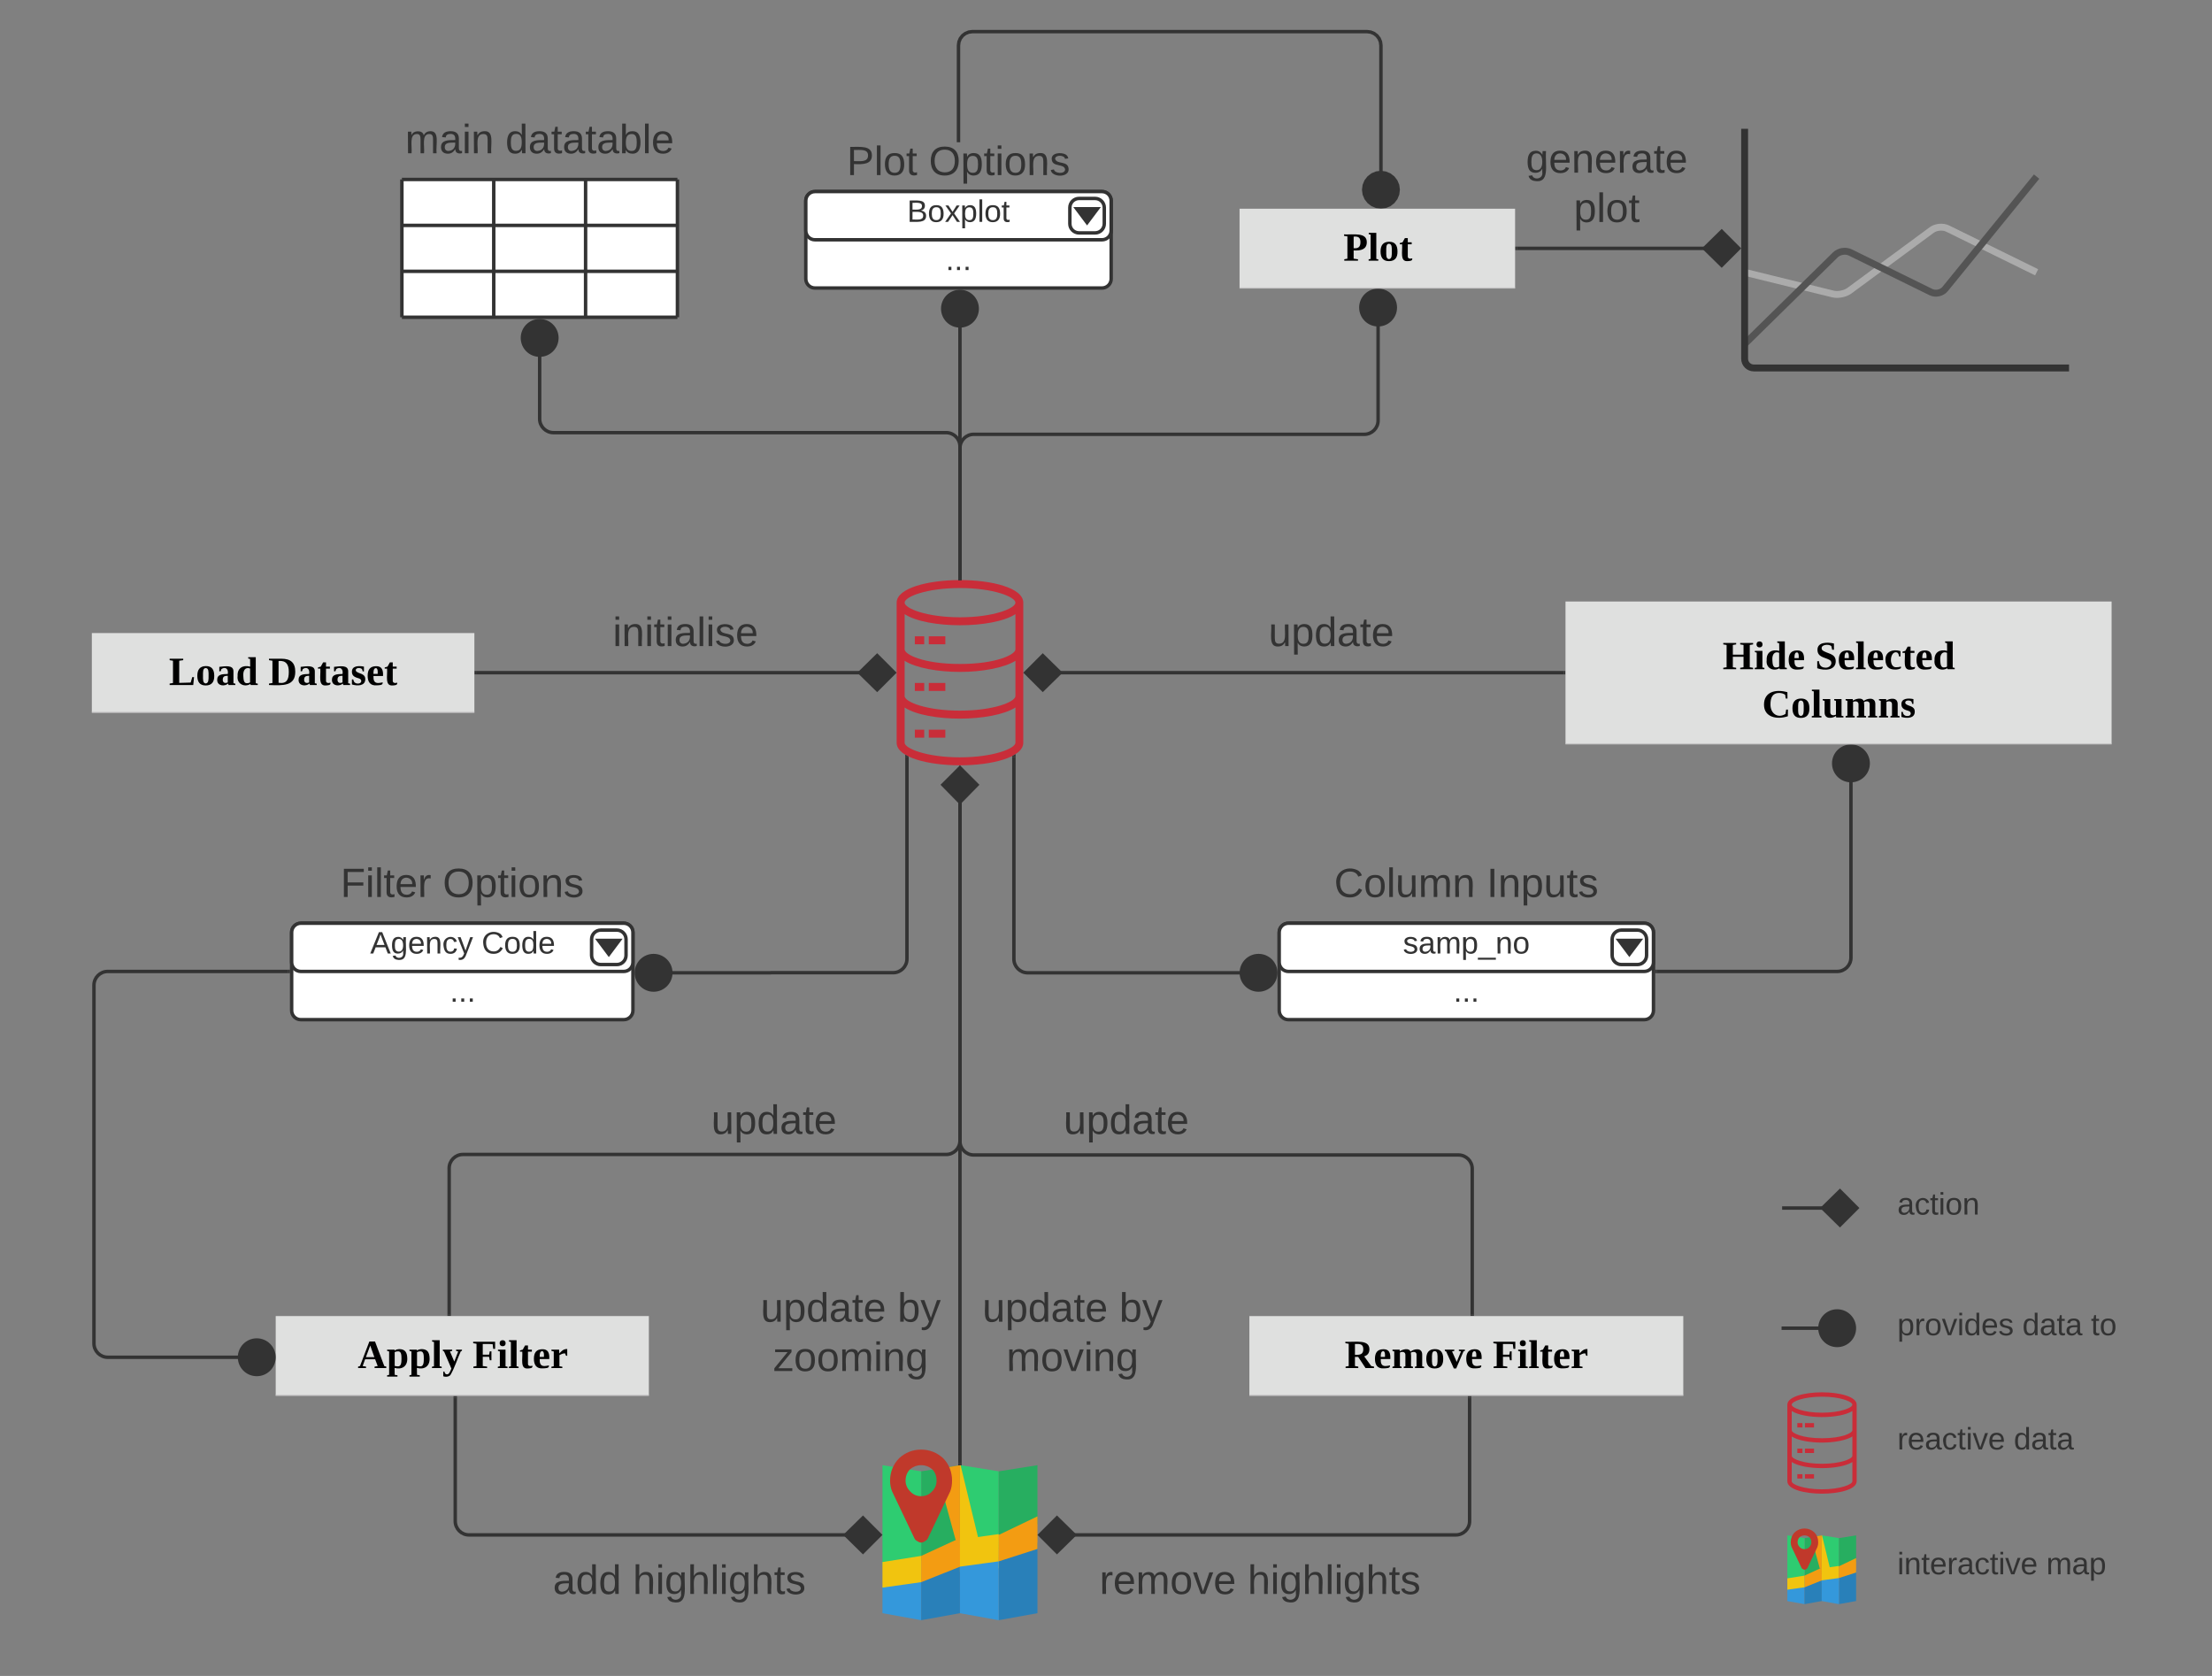 <svg xmlns="http://www.w3.org/2000/svg" xmlns:xlink="http://www.w3.org/1999/xlink" xmlns:lucid="lucid" width="1926.71" height="1459.62"><rect width="100%" height="100%" fill="#808080" stroke="none"/><g transform="translate(0 0)" lucid:page-tab-id="0_0"><path d="M1157.22 752.06c0-4.42 3.58-8 8-8h224c4.42 0 8 3.58 8 8v44c0 4.4-3.58 8-8 8h-224c-4.42 0-8-3.6-8-8z" fill="none"/><use xlink:href="#a" transform="matrix(1,0,0,1,1157.222,744.056) translate(4.865 37.156)"/><use xlink:href="#b" transform="matrix(1,0,0,1,1157.222,744.056) translate(137.74 37.156)"/><path d="M1652.62 1230.5c0-4.43 3.58-8 8-8h258.1c4.4 0 8 3.57 8 8V1283c0 4.4-3.6 8-8 8h-258.1c-4.42 0-8-3.6-8-8z" fill="none"/><use xlink:href="#c" transform="matrix(1,0,0,1,1652.616,1222.493) translate(0 39.878)"/><use xlink:href="#d" transform="matrix(1,0,0,1,1652.616,1222.493) translate(101.431 39.878)"/><path d="M1652.62 989.43c0-4.42 3.58-8 8-8h224c4.4 0 8 3.58 8 8v125.04c0 4.42-3.6 8-8 8h-224c-4.42 0-8-3.58-8-8z" fill="none"/><use xlink:href="#e" transform="matrix(1,0,0,1,1652.616,981.433) translate(0 76.378)"/><path d="M1652.62 1110c0-4.42 3.58-8 8-8h224c4.4 0 8 3.58 8 8v94.6c0 4.43-3.6 8-8 8h-224c-4.42 0-8-3.57-8-8z" fill="none"/><use xlink:href="#f" transform="matrix(1,0,0,1,1652.616,1101.999) translate(0 60.878)"/><use xlink:href="#g" transform="matrix(1,0,0,1,1652.616,1101.999) translate(108.9 60.878)"/><use xlink:href="#h" transform="matrix(1,0,0,1,1652.616,1101.999) translate(168.653 60.878)"/><path d="M814.22 1130.47c0-4.42 3.58-8 8-8h224c4.4 0 8 3.58 8 8v44c0 4.42-3.6 8-8 8h-224c-4.42 0-8-3.58-8-8z" fill="none"/><use xlink:href="#i" transform="matrix(1,0,0,1,814.215,1122.471) translate(41.488 28.622)"/><use xlink:href="#j" transform="matrix(1,0,0,1,814.215,1122.471) translate(160.747 28.622)"/><use xlink:href="#k" transform="matrix(1,0,0,1,814.215,1122.471) translate(62.457 71.556)"/><path d="M461.97 1359.07c0-4.42 3.58-8 8-8h224c4.42 0 8 3.58 8 8v44c0 4.4-3.58 8-8 8h-224c-4.42 0-8-3.6-8-8z" fill="none"/><use xlink:href="#l" transform="matrix(1,0,0,1,461.972,1351.067) translate(19.669 37.156)"/><use xlink:href="#m" transform="matrix(1,0,0,1,461.972,1351.067) translate(89.236 37.156)"/><path d="M477.1 533.52c0-4.4 3.58-8 8-8h224c4.42 0 8 3.6 8 8v44c0 4.42-3.58 8-8 8h-224c-4.42 0-8-3.58-8-8z" fill="none"/><use xlink:href="#n" transform="matrix(1,0,0,1,477.097,525.524) translate(56.644 37.156)"/><path d="M1652.62 1339.2c0-4.4 3.58-8 8-8h258.1c4.4 0 8 3.6 8 8v52.54c0 4.42-3.6 8-8 8h-258.1c-4.42 0-8-3.58-8-8z" fill="none"/><use xlink:href="#o" transform="matrix(1,0,0,1,1652.616,1331.214) translate(0 39.878)"/><use xlink:href="#p" transform="matrix(1,0,0,1,1652.616,1331.214) translate(129.739 39.878)"/><path d="M621.07 1130.47c0-4.42 3.58-8 8-8h224c4.42 0 8 3.58 8 8v44c0 4.42-3.58 8-8 8h-224c-4.42 0-8-3.58-8-8z" fill="none"/><use xlink:href="#i" transform="matrix(1,0,0,1,621.069,1122.471) translate(41.488 28.622)"/><use xlink:href="#j" transform="matrix(1,0,0,1,621.069,1122.471) translate(160.747 28.622)"/><use xlink:href="#q" transform="matrix(1,0,0,1,621.069,1122.471) translate(52.519 71.556)"/><path d="M957.73 1359.07c0-4.42 3.58-8 8-8h275.62c4.42 0 8 3.58 8 8v44c0 4.4-3.58 8-8 8H965.73c-4.42 0-8-3.6-8-8z" fill="none"/><use xlink:href="#r" transform="matrix(1,0,0,1,957.73,1351.067) translate(0 37.156)"/><use xlink:href="#m" transform="matrix(1,0,0,1,957.73,1351.067) translate(128.999 37.156)"/><path d="M350.06 104.3c0-4.4 3.58-8 8-8h224c4.42 0 8 3.6 8 8v44c0 4.43-3.58 8-8 8h-224c-4.42 0-8-3.57-8-8z" fill="none"/><use xlink:href="#s" transform="matrix(1,0,0,1,350.061,96.308) translate(2.877 37.156)"/><use xlink:href="#t" transform="matrix(1,0,0,1,350.061,96.308) translate(90.135 37.156)"/><path d="M282.67 752.06c0-4.42 3.58-8 8-8h224c4.42 0 8 3.58 8 8v44c0 4.4-3.58 8-8 8h-224c-4.42 0-8-3.6-8-8z" fill="none"/><use xlink:href="#u" transform="matrix(1,0,0,1,282.668,744.056) translate(13.909 37.156)"/><use xlink:href="#v" transform="matrix(1,0,0,1,282.668,744.056) translate(102.956 37.156)"/><path d="M554.22 958.4c0-4.42 3.58-8 8-8h224c4.4 0 8 3.58 8 8v44c0 4.42-3.6 8-8 8h-224c-4.42 0-8-3.58-8-8z" fill="none"/><use xlink:href="#w" transform="matrix(1,0,0,1,554.215,950.398) translate(65.34 37.156)"/><path d="M1279.62 129.78c0-4.42 3.58-8 8-8h224c4.42 0 8 3.58 8 8v44c0 4.42-3.58 8-8 8h-224c-4.42 0-8-3.58-8-8z" fill="none"/><use xlink:href="#x" transform="matrix(1,0,0,1,1279.619,121.778) translate(49.488 28.622)"/><use xlink:href="#y" transform="matrix(1,0,0,1,1279.619,121.778) translate(91.229 71.556)"/><path d="M350.06 156.3h80v40h-80zM430.06 156.3h80v40h-80z" fill="#fff"/><path d="M510.06 156.3h80v40h-80zM350.06 196.3h80v40h-80zM430.06 196.3h80v40h-80z" fill="#fff"/><path d="M510.06 196.3h80v40h-80zM350.06 236.3h80v40h-80zM430.06 236.3h80v40h-80z" fill="#fff"/><path d="M510.06 236.3h80v40h-80z" fill="#fff"/><path d="M350.06 156.3v40M430.06 156.3v40M510.06 156.3v40M590.06 156.3v40M350.06 196.3v40M430.06 196.3v40M510.06 196.3v40M590.06 196.3v40M350.06 236.3v40M430.06 236.3v40M510.06 236.3v40M590.06 236.3v40M350.06 156.3h80M430.06 156.3h80M510.06 156.3h80M350.06 196.3h80M430.06 196.3h80M510.06 196.3h80M350.06 236.3h80M350.06 276.3h80M430.06 236.3h80M430.06 276.3h80M510.06 236.3h80M510.06 276.3h80" stroke="#333" stroke-width="3" fill="none"/><path d="M836.15 505.2c-27.57 0-55.15 6.93-55.15 19.67v121.98c0 12.9 27.8 19.68 55.15 19.68 27.36 0 55.16-6.78 55.16-19.68V524.87c0-12.9-27.57-19.68-55.15-19.68zm0 6.93c29.13 0 48.32 7.74 48.32 12.74s-19.3 12.75-48.32 12.75c-28.9 0-48.2-7.75-48.2-12.75 0-5.16 19.08-12.74 48.2-12.74zm0 147.46c-29.12 0-48.2-7.75-48.2-12.75V616.2c9.92 6.45 29.23 9.67 48.2 9.67 19.1 0 38.4-3.4 48.32-9.68v30.65c0 5-19.2 12.74-48.32 12.74zm0-40.67c-29.12 0-48.2-7.58-48.2-12.74v-30.67c9.92 6.3 29.23 9.68 48.2 9.68 19.1 0 38.4-3.54 48.32-9.67v30.66c0 5.15-19.2 12.73-48.32 12.73zm0-40.65c-31.77 0-48.2-8.23-48.2-12.75v-30.65c9.92 6.45 29.23 9.68 48.2 9.68 19.1 0 38.4-3.23 48.32-9.68v30.65c0 4.52-16.54 12.75-48.32 12.75z" stroke="#fff" stroke-opacity="0" fill="#c92d39"/><path d="M796.85 554.17h8.17v6.92h-8.17v-6.93zM796.85 594.83h8.17v6.93h-8.17v-6.93zM796.85 635.5h8.17v6.92h-8.17v-6.93zM809 554.17h14.4v6.92H809v-6.93zM809 594.83h14.4v6.93H809v-6.93zM809 635.5h14.4v6.92H809v-6.93z" stroke="#fff" stroke-opacity="0" fill="#c92d39"/><path d="M749.87 585.86H414.7" stroke="#333" stroke-width="3" fill="none"/><path d="M778.87 585.86l-14.84 14.85-15.16-14.84L764.03 571z" stroke="#333" stroke-width="3" fill="#333"/><path d="M414.74 587.36h-1.54v-3h1.54z" fill="#333"/><path d="M861.07 958.4c0-4.42 3.58-8 8-8h224c4.42 0 8 3.58 8 8v44c0 4.42-3.58 8-8 8h-224c-4.42 0-8-3.58-8-8z" fill="none"/><use xlink:href="#w" transform="matrix(1,0,0,1,861.069,950.398) translate(65.34 37.156)"/><path d="M391.23 1144.7v-127.25c0-6.62 5.38-12 12-12h420.92c6.63 0 12-5.37 12-12v-306.3" stroke="#333" stroke-width="3" fill="none"/><path d="M392.73 1146.2h-3v-1.54h3z" fill="#333"/><path d="M836.15 671.38l4.64 14.27h-9.28z" stroke="#333" stroke-width="3" fill="#333"/><path d="M1282.35 1144.7v-126.8c0-6.63-5.37-12-12-12h-422.2c-6.62 0-12-5.38-12-12V687.15" stroke="#333" stroke-width="3" fill="none"/><path d="M1283.85 1146.2h-3v-1.54h3z" fill="#333"/><path d="M836.15 671.38l4.64 14.27h-9.28z" stroke="#333" stroke-width="3" fill="#333"/><path d="M836.15 1276.07l-33.75 5.35v77.67l33.75-5.36z" stroke="#000" stroke-opacity="0" fill="#27ae60"/><path d="M802.4 1372.6l-33.75 8.77v23.6l33.75 6.1z" stroke="#000" stroke-opacity="0" fill="#3498db"/><path d="M768.65 1276.07v87.77l33.75-8.76v-73.66z" stroke="#000" stroke-opacity="0" fill="#2ecc71"/><path d="M836.15 1360.43l-33.75 17.52v33.12l33.75-6.1z" stroke="#000" stroke-opacity="0" fill="#2980b9"/><path d="M836.15 1339.5l-33.75 15.58v22.87l33.9-13.5z" stroke="#000" stroke-opacity="0" fill="#f39c12"/><path d="M815.5 1279.5l17 62.07 3.65-1.34v-64.16z" stroke="#000" stroke-opacity="0" fill="#f39c12"/><path d="M836.7 1276.07l16.33 72.92h16.88v-67.58z" stroke="#000" stroke-opacity="0" fill="#2ecc71"/><path d="M836.15 1276.07v69.5l16.88-2.07-16.34-67.43z" stroke="#000" stroke-opacity="0" fill="#f1c40f"/><path d="M870.04 1336.07l-33.9 4.75v28.37l33.77-3.43z" stroke="#000" stroke-opacity="0" fill="#f1c40f"/><path d="M869.9 1281.42v55.4l33.76-9.5v-51.25z" stroke="#000" stroke-opacity="0" fill="#27ae60"/><path d="M903.66 1343.5l-33.75 16.33v51.24l33.76-6.1z" stroke="#000" stroke-opacity="0" fill="#2980b9"/><path d="M869.9 1359.83l-33.75 4.6V1405l33.76 6.1z" stroke="#000" stroke-opacity="0" fill="#3498db"/><path d="M802.4 1355.08l-33.75 5.35v22.27l33.75-4.75z" stroke="#000" stroke-opacity="0" fill="#f1c40f"/><path d="M903.66 1320.63l-33.75 16.18v23.03l33.76-10.84z" stroke="#000" stroke-opacity="0" fill="#f39c12"/><path d="M811.85 1298.94c2.7-2.67 3.92-5.94 3.92-9.35 0-4.02-1.22-7.44-3.92-10.1-2.56-2.1-5.8-3.43-9.58-3.43-3.65 0-6.9 1.34-9.45 3.42-2.7 2.66-4.05 6.08-4.05 10.1 0 3.4 1.35 6.67 4.05 9.34 2.56 2.83 5.8 4.16 9.45 4.16 3.78 0 7.02-1.33 9.58-4.16m17.42-9.35c0 3.4-.54 6.67-1.62 9.34l-19.3 40.55c-.55 1.32-1.36 2.07-2.44 2.66-1.07.74-2.28 1.34-3.63 1.34-1.22 0-2.43-.6-3.5-1.34-1.1-.6-1.9-1.34-2.44-2.67l-19.3-40.56c-1.1-2.67-1.76-5.94-1.76-9.35 0-7.44 2.7-14.27 7.96-19.6 5.27-4.77 11.6-7.44 19.04-7.44 7.56 0 13.9 2.67 19.17 7.43 5.26 5.33 7.83 12.16 7.83 19.6" stroke="#000" stroke-opacity="0" fill="#c0392b"/><path d="M396.53 1217.26v107.55c0 6.64 5.37 12 12 12h329" stroke="#333" stroke-width="3" fill="none"/><path d="M398.03 1217.3h-3v-1.54h3z" fill="#333"/><path d="M766.53 1336.8l-14.85 14.86-15.15-14.85 15.15-14.84z" stroke="#333" stroke-width="3" fill="#333"/><path d="M1280.06 1217.26v107.55c0 6.64-5.37 12-12 12H934.78" stroke="#333" stroke-width="3" fill="none"/><path d="M1281.56 1217.3h-3v-1.54h3z" fill="#333"/><path d="M905.78 1336.8l14.85-14.84 15.15 14.85-15.15 14.86z" stroke="#333" stroke-width="3" fill="#333"/><path d="M1587 1212.6c-15.08 0-30.17 3.8-30.17 10.78v66.74c0 7.07 15.2 10.77 30.18 10.77s30.2-3.7 30.2-10.78v-66.74c0-7.06-15.1-10.77-30.2-10.77zm0 3.8c15.95 0 26.45 4.25 26.45 6.98 0 2.74-10.56 6.98-26.44 6.98-15.8 0-26.36-4.24-26.36-6.98 0-2.82 10.44-6.97 26.37-6.97zm0 80.7c-15.92 0-26.36-4.24-26.36-6.98v-16.77c5.43 3.53 16 5.3 26.37 5.3 10.46 0 21.02-1.86 26.45-5.3v16.77c0 2.74-10.5 6.98-26.44 6.98zm0-22.25c-15.92 0-26.36-4.15-26.36-6.97v-16.78c5.43 3.45 16 5.3 26.37 5.3 10.46 0 21.02-1.94 26.45-5.3v16.78c0 2.82-10.5 6.97-26.44 6.97zm0-22.24c-17.37 0-26.36-4.5-26.36-6.97v-16.77c5.43 3.53 16 5.3 26.37 5.3 10.46 0 21.02-1.77 26.45-5.3v16.77c0 2.47-9.05 6.98-26.44 6.98z" stroke="#fff" stroke-opacity="0" fill="#c92d39"/><path d="M1565.5 1239.4h4.48v3.8h-4.47v-3.8zM1565.5 1261.66h4.48v3.8h-4.47v-3.8zM1565.5 1283.9h4.48v3.8h-4.47v-3.8zM1572.15 1239.4h7.9v3.8h-7.9v-3.8zM1572.15 1261.66h7.9v3.8h-7.9v-3.8zM1572.15 1283.9h7.9v3.8h-7.9v-3.8z" stroke="#fff" stroke-opacity="0" fill="#c92d39"/><path d="M1586.78 1337.2l-14.97 2.38v34.45l14.98-2.37z" stroke="#000" stroke-opacity="0" fill="#27ae60"/><path d="M1571.8 1380.03l-14.97 3.88v10.5l14.98 2.7z" stroke="#000" stroke-opacity="0" fill="#3498db"/><path d="M1556.83 1337.2v38.94l14.98-3.9v-32.66z" stroke="#000" stroke-opacity="0" fill="#2ecc71"/><path d="M1586.78 1374.63l-14.97 7.77v14.7l14.98-2.7z" stroke="#000" stroke-opacity="0" fill="#2980b9"/><path d="M1586.78 1365.34l-14.97 6.9v10.16l15.04-6z" stroke="#000" stroke-opacity="0" fill="#f39c12"/><path d="M1577.6 1338.72l7.56 27.54 1.62-.6v-28.45z" stroke="#000" stroke-opacity="0" fill="#f39c12"/><path d="M1587.02 1337.2l7.24 32.35h7.5v-29.97z" stroke="#000" stroke-opacity="0" fill="#2ecc71"/><path d="M1586.78 1337.2v30.84l7.48-.92-7.24-29.9z" stroke="#000" stroke-opacity="0" fill="#f1c40f"/><path d="M1601.8 1363.82l-15.02 2.1v12.6l14.97-1.52z" stroke="#000" stroke-opacity="0" fill="#f1c40f"/><path d="M1601.75 1339.58v24.57l14.97-4.2v-22.74z" stroke="#000" stroke-opacity="0" fill="#27ae60"/><path d="M1616.72 1367.12l-14.97 7.24v22.73l14.97-2.7z" stroke="#000" stroke-opacity="0" fill="#2980b9"/><path d="M1601.75 1374.36l-14.97 2.04v18l14.97 2.7z" stroke="#000" stroke-opacity="0" fill="#3498db"/><path d="M1571.8 1372.25l-14.97 2.38v9.88l14.98-2.1z" stroke="#000" stroke-opacity="0" fill="#f1c40f"/><path d="M1616.72 1356.97l-14.97 7.18v10.2l14.97-4.8z" stroke="#000" stroke-opacity="0" fill="#f39c12"/><path d="M1576 1347.35c1.2-1.18 1.73-2.63 1.73-4.15 0-1.78-.53-3.3-1.73-4.48-1.14-.92-2.58-1.5-4.25-1.5-1.62 0-3.06.58-4.2 1.5-1.2 1.2-1.8 2.7-1.8 4.48 0 1.52.6 2.97 1.8 4.15 1.14 1.26 2.58 1.85 4.2 1.85 1.67 0 3.1-.6 4.25-1.85m7.72-4.15c0 1.52-.24 2.97-.72 4.15l-8.56 18c-.24.58-.6.9-1.08 1.17-.48.33-1.02.6-1.6.6-.55 0-1.1-.27-1.57-.6-.5-.26-.85-.6-1.1-1.18l-8.55-18c-.48-1.17-.78-2.62-.78-4.14 0-3.3 1.2-6.32 3.53-8.7 2.34-2.1 5.15-3.3 8.45-3.3 3.35 0 6.16 1.2 8.5 3.3 2.34 2.38 3.47 5.4 3.47 8.7" stroke="#000" stroke-opacity="0" fill="#c0392b"/><path d="M836.15 1274.57v-576.9" stroke="#333" stroke-width="3" fill="none"/><path d="M837.65 1276.23l-.96-.16h-.55l-1.5.24v-1.76h3z" fill="#333"/><path d="M836.15 668.65L851 683.5l-14.85 15.15-14.84-15.15z" stroke="#333" stroke-width="3" fill="#333"/><path d="M1362.1 585.86H922.44" stroke="#333" stroke-width="3" fill="none"/><path d="M1363.6 587.36h-1.54v-3h1.54z" fill="#333"/><path d="M893.44 585.86L908.28 571l15.16 14.86-15.16 14.85z" stroke="#333" stroke-width="3" fill="#333"/><path d="M1039.62 533.52c0-4.4 3.58-8 8-8h224c4.42 0 8 3.6 8 8v44c0 4.42-3.58 8-8 8h-224c-4.42 0-8-3.58-8-8z" fill="none"/><use xlink:href="#w" transform="matrix(1,0,0,1,1039.619,525.524) translate(65.34 37.156)"/><path d="M836.15 503.7V388.8c0-6.64-5.37-12-12-12h-342.1c-6.62 0-12-5.4-12-12v-56" stroke="#333" stroke-width="3" fill="none"/><path d="M837.65 505.2h-1.5l-1.5.06v-1.6h3z" fill="#333"/><path d="M485.06 294.3c0 8.3-6.7 15-15 15-8.28 0-15-6.7-15-15 0-8.28 6.72-15 15-15 8.3 0 15 6.72 15 15z" stroke="#333" stroke-width="3" fill="#333"/><path d="M836.15 503.7V390.25c0-6.62 5.38-12 12-12h340.2c6.63 0 12-5.37 12-12v-83.92" stroke="#333" stroke-width="3" fill="none"/><path d="M837.65 505.2h-1.5l-1.5.06v-1.6h3z" fill="#333"/><path d="M1215.35 267.84c0 8.28-6.7 15-15 15-8.28 0-15-6.72-15-15 0-8.3 6.72-15 15-15 8.3 0 15 6.7 15 15z" stroke="#333" stroke-width="3" fill="#333"/><path d="M701.87 174.84c0-4.42 3.58-8 8-8h250c4.42 0 8 3.58 8 8v68c0 4.42-3.58 8-8 8h-250c-4.42 0-8-3.58-8-8z" stroke="#333" stroke-width="3" fill="#fff"/><path d="M701.87 174.84c0-4.42 3.58-8 8-8h250c4.42 0 8 3.58 8 8v26c0 4.42-3.58 8-8 8h-250c-4.42 0-8-3.58-8-8z" stroke="#333" stroke-width="3" fill="#fff"/><path d="M931.87 180.84c0-4.42 3.58-8 8-8h14c4.42 0 8 3.58 8 8v14c0 4.42-3.58 8-8 8h-14c-4.42 0-8-3.58-8-8z" stroke="#333" stroke-width="3" fill="none"/><path d="M937.87 181.84h18l-9 12z" stroke="#333" stroke-width="3" fill="#333"/><use xlink:href="#z" transform="matrix(1,0,0,1,713.869,166.838) translate(76.223 26.378)"/><use xlink:href="#A" transform="matrix(1,0,0,1,713.869,208.838) translate(109.796 26.378)"/><path d="M1194.34 26.5l3.24 1.34 2.8 2.15 2.17 2.8 1.34 3.24.44 3.4V150.8h-3V39.64l-.37-2.82-1.04-2.5-1.68-2.2-2.18-1.66-2.5-1.04-2.83-.37H846.97l-2.82.37-2.52 1.04-2.18 1.67-1.67 2.18-1.04 2.52-.37 2.82v84.23h-3V39.45l.45-3.4 1.34-3.25 2.15-2.8 2.82-2.16 3.24-1.35 3.4-.45h344.17z" fill="#333"/><path fill="#333"/><path d="M1206.73 150.8l3.6 1.48 3.1 2.4 2.4 3.1 1.5 3.6.5 3.9-.5 3.9-1.5 3.6-2.4 3.1-3.1 2.4-3.6 1.5-3.9.5-3.9-.5-3.58-1.5-3.12-2.4-2.4-3.1-1.48-3.6-.5-3.9.5-3.9 1.5-3.6 2.38-3.1 3.12-2.4 3.6-1.5 3.9-.5z" fill="#333"/><path d="M1207.12 149.33l3.96 1.64 3.43 2.63 2.65 3.43 1.64 3.96.55 4.28-.56 4.28-1.65 3.96-2.64 3.43-3.42 2.64-3.96 1.63-4.28.56-4.3-.57-3.95-1.64-3.44-2.65-2.63-3.43-1.65-3.96-.56-4.28.56-4.3 1.65-3.95 2.63-3.43 3.43-2.63 3.95-1.64 4.3-.56zm-7.8 2.92l-3.22 1.34-2.8 2.14-2.15 2.8-1.34 3.24-.45 3.5.46 3.5 1.35 3.23 2.15 2.8 2.8 2.17 3.23 1.34 3.5.47 3.5-.46 3.24-1.33 2.8-2.16 2.15-2.8 1.34-3.22.46-3.5-.46-3.5-1.33-3.23-2.16-2.8-2.8-2.16-3.23-1.35-3.5-.46z" fill="#333"/><use xlink:href="#B" transform="matrix(1,0,0,1,737.573,123.871) translate(0.005 28.622)"/><use xlink:href="#v" transform="matrix(1,0,0,1,737.573,123.871) translate(71.461 28.622)"/><path d="M1321.18 216.3h164.31" stroke="#333" stroke-width="3" fill="none"/><path d="M1321.22 217.8h-1.54v-3h1.54z" fill="#333"/><path d="M1514.5 216.3l-14.85 14.86-15.15-14.85 15.15-14.84z" stroke="#333" stroke-width="3" fill="#333"/><path d="M836.15 503.7V283.33" stroke="#333" stroke-width="3" fill="none"/><path d="M837.65 505.2h-1.5l-1.5.06v-1.6h3z" fill="#333"/><path d="M851.15 268.84c0 8.28-6.7 15-15 15-8.28 0-15-6.72-15-15 0-8.3 6.72-15 15-15 8.3 0 15 6.7 15 15z" stroke="#333" stroke-width="3" fill="#333"/><path d="M254.04 812.06c0-4.42 3.58-8 8-8H543.3c4.42 0 8 3.58 8 8v68c0 4.4-3.58 8-8 8H262.04c-4.42 0-8-3.6-8-8z" stroke="#333" stroke-width="3" fill="#fff"/><path d="M254.04 812.06c0-4.42 3.58-8 8-8H543.3c4.42 0 8 3.58 8 8v26c0 4.4-3.58 8-8 8H262.04c-4.42 0-8-3.6-8-8z" stroke="#333" stroke-width="3" fill="#fff"/><path d="M515.3 818.06c0-4.42 3.58-8 8-8h14c4.42 0 8 3.58 8 8v14c0 4.4-3.58 8-8 8h-14c-4.42 0-8-3.6-8-8z" stroke="#333" stroke-width="3" fill="none"/><path d="M521.3 819.06h18l-9 12z" stroke="#333" stroke-width="3" fill="#333"/><use xlink:href="#C" transform="matrix(1,0,0,1,266.036,804.056) translate(56.371 26.378)"/><use xlink:href="#D" transform="matrix(1,0,0,1,266.036,804.056) translate(153.469 26.378)"/><use xlink:href="#A" transform="matrix(1,0,0,1,266.036,846.056) translate(125.796 26.378)"/><path d="M789.98 659.6v175.54c0 6.62-5.37 12-12 12H671.44c-.03 0-.05.02-.05.05 0 0-.03.04-.06.04H583.8" stroke="#333" stroke-width="3" fill="none"/><path d="M790.23 658.24l1.25.58v.8h-3v-2.4z" fill="#333"/><path d="M584.3 847.24c0 8.28-6.72 15-15 15-8.28 0-15-6.72-15-15 0-8.3 6.72-15 15-15 8.28 0 15 6.7 15 15z" stroke="#333" stroke-width="3" fill="#333"/><path d="M1114.22 812.06c0-4.42 3.58-8 8-8h310c4.42 0 8 3.58 8 8v68c0 4.4-3.58 8-8 8h-310c-4.42 0-8-3.6-8-8z" stroke="#333" stroke-width="3" fill="#fff"/><path d="M1114.22 812.06c0-4.42 3.58-8 8-8h310c4.42 0 8 3.58 8 8v26c0 4.4-3.58 8-8 8h-310c-4.42 0-8-3.6-8-8z" stroke="#333" stroke-width="3" fill="#fff"/><path d="M1404.22 818.06c0-4.42 3.58-8 8-8h14c4.42 0 8 3.58 8 8v14c0 4.4-3.58 8-8 8h-14c-4.42 0-8-3.6-8-8z" stroke="#333" stroke-width="3" fill="none"/><path d="M1410.22 819.06h18l-9 12z" stroke="#333" stroke-width="3" fill="#333"/><use xlink:href="#E" transform="matrix(1,0,0,1,1126.222,804.056) translate(95.766 26.378)"/><use xlink:href="#A" transform="matrix(1,0,0,1,1126.222,846.056) translate(139.796 26.378)"/><path d="M883.13 659.13v176.1c0 6.63 5.37 12 12 12h186.6" stroke="#333" stroke-width="3" fill="none"/><path d="M884.63 659.17h-3v-.72l2.2-1.2.8-.53z" fill="#333"/><path d="M1111.22 847.24c0 8.28-6.7 15-15 15-8.28 0-15-6.72-15-15 0-8.3 6.72-15 15-15 8.3 0 15 6.7 15 15z" stroke="#333" stroke-width="3" fill="#333"/><path d="M80 551.33h333.2v69.06H80z" fill="#dfe0df"/><path d="M80 620.4h333.2" stroke="#c6c5c6" fill="none"/><use xlink:href="#F" transform="matrix(1,0,0,1,146.64,568.594) translate(0.542 28)"/><use xlink:href="#G" transform="matrix(1,0,0,1,146.64,568.594) translate(87.069 28)"/><path d="M240.15 1146.2h325.03v69.06H240.15z" fill="#dfe0df"/><path d="M240.15 1215.26h325.03" stroke="#c6c5c6" fill="none"/><use xlink:href="#H" transform="matrix(1,0,0,1,305.159,1163.468) translate(6.368 28)"/><use xlink:href="#I" transform="matrix(1,0,0,1,305.159,1163.468) translate(106.41 28)"/><path d="M1443.22 846.06h157c6.63 0 12-5.38 12-12v-154.7" stroke="#333" stroke-width="3" fill="none"/><path d="M1443.26 847.56h-1.54v-3h1.54z" fill="#333"/><path d="M1627.22 664.85c0 8.3-6.72 15-15 15-8.28 0-15-6.7-15-15 0-8.28 6.72-15 15-15 8.28 0 15 6.72 15 15z" stroke="#333" stroke-width="3" fill="#333"/><path d="M1088.25 1146.2h377.94v69.06h-377.95z" fill="#dfe0df"/><path d="M1088.25 1215.26h377.94" stroke="#c6c5c6" fill="none"/><use xlink:href="#J" transform="matrix(1,0,0,1,1163.84,1163.468) translate(7.431 28)"/><use xlink:href="#I" transform="matrix(1,0,0,1,1163.84,1163.468) translate(136.347 28)"/><path d="M1079.68 181.78h240v69.06h-240z" fill="#dfe0df"/><path d="M1079.68 250.84h240" stroke="#c6c5c6" fill="none"/><g><use xlink:href="#K" transform="matrix(1,0,0,1,1127.677,199.043) translate(42.458 28)"/></g><path d="M1527.62 112.16c-4.42 0-8 3.58-8 8v192.3c0 4.42 3.58 8 8 8h266.58c4.42 0 8-3.58 8-8v-192.3c0-4.42-3.58-8-8-8z" fill="none"/><path d="M1519.62 237.14l77 18.92c4.3 1.05 10.66-.22 14.2-2.84l71.9-53c3.57-2.62 9.66-3.16 13.63-1.2l77.6 38.12" stroke="#ababab" stroke-width="6" fill="none"/><path d="M1519.62 299.63l79.07-77.7c3.14-3.1 8.9-4.04 12.87-2.1l70.42 34.6c3.96 1.96 9.43.76 12.22-2.67l79.73-97.94" stroke="#545454" stroke-width="6" fill="none"/><path d="M1519.62 112.16v200.3c0 4.42 3.58 8 8 8h274.58" stroke="#333" stroke-width="6" fill="none"/><path d="M251.04 846.06H93.84c-6.62 0-12 5.37-12 12v312.02c0 6.63 5.38 12 12 12h115.3" stroke="#333" stroke-width="3" fill="none"/><path d="M252.54 847.56H251v-3h1.54z" fill="#333"/><path d="M238.65 1182.08c0 8.3-6.7 15-15 15-8.28 0-15-6.7-15-15 0-8.28 6.72-15 15-15 8.3 0 15 6.72 15 15z" stroke="#333" stroke-width="3" fill="#333"/><path d="M1363.6 523.87h475.66v123.98H1363.6z" fill="#dfe0df"/><path d="M1363.6 647.85h475.66" stroke="#c6c5c6" fill="none"/><g><use xlink:href="#L" transform="matrix(1,0,0,1,1458.731,554.862) translate(41.694 28)"/><use xlink:href="#M" transform="matrix(1,0,0,1,1458.731,554.862) translate(122.292 28)"/><use xlink:href="#N" transform="matrix(1,0,0,1,1458.731,554.862) translate(76.014 70)"/></g><path d="M1553.3 1156.77h32.42M1553.33 1156.77h-1.54" stroke="#333" stroke-width="3" fill="none"/><path d="M1615.22 1156.77c0 8.28-6.72 15-15 15-8.28 0-15-6.72-15-15 0-8.3 6.72-15 15-15 8.28 0 15 6.7 15 15z" stroke="#333" stroke-width="3" fill="#333"/><path d="M1553.77 1052.1h34.72M1553.8 1052.1h-1.53" stroke="#333" stroke-width="3" fill="none"/><path d="M1617.5 1052.1l-14.85 14.84-15.15-14.85 15.15-14.86z" stroke="#333" stroke-width="3" fill="#333"/><defs><path fill="#333" d="M212-179c-10-28-35-45-73-45-59 0-87 40-87 99 0 60 29 101 89 101 43 0 62-24 78-52l27 14C228-24 195 4 139 4 59 4 22-46 18-125c-6-104 99-153 187-111 19 9 31 26 39 46" id="O"/><path fill="#333" d="M100-194c62-1 85 37 85 99 1 63-27 99-86 99S16-35 15-95c0-66 28-99 85-99zM99-20c44 1 53-31 53-75 0-43-8-75-51-75s-53 32-53 75 10 74 51 75" id="P"/><path fill="#333" d="M24 0v-261h32V0H24" id="Q"/><path fill="#333" d="M84 4C-5 8 30-112 23-190h32v120c0 31 7 50 39 49 72-2 45-101 50-169h31l1 190h-30c-1-10 1-25-2-33-11 22-28 36-60 37" id="R"/><path fill="#333" d="M210-169c-67 3-38 105-44 169h-31v-121c0-29-5-50-35-48C34-165 62-65 56 0H25l-1-190h30c1 10-1 24 2 32 10-44 99-50 107 0 11-21 27-35 58-36 85-2 47 119 55 194h-31v-121c0-29-5-49-35-48" id="S"/><path fill="#333" d="M117-194c89-4 53 116 60 194h-32v-121c0-31-8-49-39-48C34-167 62-67 57 0H25l-1-190h30c1 10-1 24 2 32 11-22 29-35 61-36" id="T"/><g id="a"><use transform="matrix(0.099,0,0,0.099,0,0)" xlink:href="#O"/><use transform="matrix(0.099,0,0,0.099,25.74,0)" xlink:href="#P"/><use transform="matrix(0.099,0,0,0.099,45.617,0)" xlink:href="#Q"/><use transform="matrix(0.099,0,0,0.099,53.468,0)" xlink:href="#R"/><use transform="matrix(0.099,0,0,0.099,73.344,0)" xlink:href="#S"/><use transform="matrix(0.099,0,0,0.099,103.06,0)" xlink:href="#T"/></g><path fill="#333" d="M33 0v-248h34V0H33" id="U"/><path fill="#333" d="M115-194c55 1 70 41 70 98S169 2 115 4C84 4 66-9 55-30l1 105H24l-1-265h31l2 30c10-21 28-34 59-34zm-8 174c40 0 45-34 45-75s-6-73-45-74c-42 0-51 32-51 76 0 43 10 73 51 73" id="V"/><path fill="#333" d="M59-47c-2 24 18 29 38 22v24C64 9 27 4 27-40v-127H5v-23h24l9-43h21v43h35v23H59v120" id="W"/><path fill="#333" d="M135-143c-3-34-86-38-87 0 15 53 115 12 119 90S17 21 10-45l28-5c4 36 97 45 98 0-10-56-113-15-118-90-4-57 82-63 122-42 12 7 21 19 24 35" id="X"/><g id="b"><use transform="matrix(0.099,0,0,0.099,0,0)" xlink:href="#U"/><use transform="matrix(0.099,0,0,0.099,9.938,0)" xlink:href="#T"/><use transform="matrix(0.099,0,0,0.099,29.815,0)" xlink:href="#V"/><use transform="matrix(0.099,0,0,0.099,49.691,0)" xlink:href="#R"/><use transform="matrix(0.099,0,0,0.099,69.568,0)" xlink:href="#W"/><use transform="matrix(0.099,0,0,0.099,79.506,0)" xlink:href="#X"/></g><path fill="#333" d="M114-163C36-179 61-72 57 0H25l-1-190h30c1 12-1 29 2 39 6-27 23-49 58-41v29" id="Y"/><path fill="#333" d="M100-194c63 0 86 42 84 106H49c0 40 14 67 53 68 26 1 43-12 49-29l28 8c-11 28-37 45-77 45C44 4 14-33 15-96c1-61 26-98 85-98zm52 81c6-60-76-77-97-28-3 7-6 17-6 28h103" id="Z"/><path fill="#333" d="M141-36C126-15 110 5 73 4 37 3 15-17 15-53c-1-64 63-63 125-63 3-35-9-54-41-54-24 1-41 7-42 31l-33-3c5-37 33-52 76-52 45 0 72 20 72 64v82c-1 20 7 32 28 27v20c-31 9-61-2-59-35zM48-53c0 20 12 33 32 33 41-3 63-29 60-74-43 2-92-5-92 41" id="aa"/><path fill="#333" d="M96-169c-40 0-48 33-48 73s9 75 48 75c24 0 41-14 43-38l32 2c-6 37-31 61-74 61-59 0-76-41-82-99-10-93 101-131 147-64 4 7 5 14 7 22l-32 3c-4-21-16-35-41-35" id="ab"/><path fill="#333" d="M24-231v-30h32v30H24zM24 0v-190h32V0H24" id="ac"/><path fill="#333" d="M108 0H70L1-190h34L89-25l56-165h34" id="ad"/><g id="c"><use transform="matrix(0.075,0,0,0.075,0,0)" xlink:href="#Y"/><use transform="matrix(0.075,0,0,0.075,8.888,0)" xlink:href="#Z"/><use transform="matrix(0.075,0,0,0.075,23.827,0)" xlink:href="#aa"/><use transform="matrix(0.075,0,0,0.075,38.765,0)" xlink:href="#ab"/><use transform="matrix(0.075,0,0,0.075,52.209,0)" xlink:href="#W"/><use transform="matrix(0.075,0,0,0.075,59.678,0)" xlink:href="#ac"/><use transform="matrix(0.075,0,0,0.075,65.579,0)" xlink:href="#ad"/><use transform="matrix(0.075,0,0,0.075,79.023,0)" xlink:href="#Z"/></g><path fill="#333" d="M85-194c31 0 48 13 60 33l-1-100h32l1 261h-30c-2-10 0-23-3-31C134-8 116 4 85 4 32 4 16-35 15-94c0-66 23-100 70-100zm9 24c-40 0-46 34-46 75 0 40 6 74 45 74 42 0 51-32 51-76 0-42-9-74-50-73" id="ae"/><g id="d"><use transform="matrix(0.075,0,0,0.075,0,0)" xlink:href="#ae"/><use transform="matrix(0.075,0,0,0.075,14.938,0)" xlink:href="#aa"/><use transform="matrix(0.075,0,0,0.075,29.877,0)" xlink:href="#W"/><use transform="matrix(0.075,0,0,0.075,37.346,0)" xlink:href="#aa"/></g><g id="e"><use transform="matrix(0.075,0,0,0.075,0,0)" xlink:href="#aa"/><use transform="matrix(0.075,0,0,0.075,14.938,0)" xlink:href="#ab"/><use transform="matrix(0.075,0,0,0.075,28.383,0)" xlink:href="#W"/><use transform="matrix(0.075,0,0,0.075,35.852,0)" xlink:href="#ac"/><use transform="matrix(0.075,0,0,0.075,41.752,0)" xlink:href="#P"/><use transform="matrix(0.075,0,0,0.075,56.691,0)" xlink:href="#T"/></g><g id="f"><use transform="matrix(0.075,0,0,0.075,0,0)" xlink:href="#V"/><use transform="matrix(0.075,0,0,0.075,14.938,0)" xlink:href="#Y"/><use transform="matrix(0.075,0,0,0.075,23.827,0)" xlink:href="#P"/><use transform="matrix(0.075,0,0,0.075,38.765,0)" xlink:href="#ad"/><use transform="matrix(0.075,0,0,0.075,52.209,0)" xlink:href="#ac"/><use transform="matrix(0.075,0,0,0.075,58.11,0)" xlink:href="#ae"/><use transform="matrix(0.075,0,0,0.075,73.048,0)" xlink:href="#Z"/><use transform="matrix(0.075,0,0,0.075,87.986,0)" xlink:href="#X"/></g><g id="g"><use transform="matrix(0.075,0,0,0.075,0,0)" xlink:href="#ae"/><use transform="matrix(0.075,0,0,0.075,14.938,0)" xlink:href="#aa"/><use transform="matrix(0.075,0,0,0.075,29.877,0)" xlink:href="#W"/><use transform="matrix(0.075,0,0,0.075,37.346,0)" xlink:href="#aa"/></g><g id="h"><use transform="matrix(0.075,0,0,0.075,0,0)" xlink:href="#W"/><use transform="matrix(0.075,0,0,0.075,7.469,0)" xlink:href="#P"/></g><g id="i"><use transform="matrix(0.099,0,0,0.099,0,0)" xlink:href="#R"/><use transform="matrix(0.099,0,0,0.099,19.877,0)" xlink:href="#V"/><use transform="matrix(0.099,0,0,0.099,39.753,0)" xlink:href="#ae"/><use transform="matrix(0.099,0,0,0.099,59.63,0)" xlink:href="#aa"/><use transform="matrix(0.099,0,0,0.099,79.506,0)" xlink:href="#W"/><use transform="matrix(0.099,0,0,0.099,89.444,0)" xlink:href="#Z"/></g><path fill="#333" d="M115-194c53 0 69 39 70 98 0 66-23 100-70 100C84 3 66-7 56-30L54 0H23l1-261h32v101c10-23 28-34 59-34zm-8 174c40 0 45-34 45-75 0-40-5-75-45-74-42 0-51 32-51 76 0 43 10 73 51 73" id="af"/><path fill="#333" d="M179-190L93 31C79 59 56 82 12 73V49c39 6 53-20 64-50L1-190h34L92-34l54-156h33" id="ag"/><g id="j"><use transform="matrix(0.099,0,0,0.099,0,0)" xlink:href="#af"/><use transform="matrix(0.099,0,0,0.099,19.877,0)" xlink:href="#ag"/></g><path fill="#333" d="M177-190C167-65 218 103 67 71c-23-6-38-20-44-43l32-5c15 47 100 32 89-28v-30C133-14 115 1 83 1 29 1 15-40 15-95c0-56 16-97 71-98 29-1 48 16 59 35 1-10 0-23 2-32h30zM94-22c36 0 50-32 50-73 0-42-14-75-50-75-39 0-46 34-46 75s6 73 46 73" id="ah"/><g id="k"><use transform="matrix(0.099,0,0,0.099,0,0)" xlink:href="#S"/><use transform="matrix(0.099,0,0,0.099,29.715,0)" xlink:href="#P"/><use transform="matrix(0.099,0,0,0.099,49.592,0)" xlink:href="#ad"/><use transform="matrix(0.099,0,0,0.099,67.481,0)" xlink:href="#ac"/><use transform="matrix(0.099,0,0,0.099,75.332,0)" xlink:href="#T"/><use transform="matrix(0.099,0,0,0.099,95.209,0)" xlink:href="#ah"/></g><g id="l"><use transform="matrix(0.099,0,0,0.099,0,0)" xlink:href="#aa"/><use transform="matrix(0.099,0,0,0.099,19.877,0)" xlink:href="#ae"/><use transform="matrix(0.099,0,0,0.099,39.753,0)" xlink:href="#ae"/></g><path fill="#333" d="M106-169C34-169 62-67 57 0H25v-261h32l-1 103c12-21 28-36 61-36 89 0 53 116 60 194h-32v-121c2-32-8-49-39-48" id="ai"/><g id="m"><use transform="matrix(0.099,0,0,0.099,0,0)" xlink:href="#ai"/><use transform="matrix(0.099,0,0,0.099,19.877,0)" xlink:href="#ac"/><use transform="matrix(0.099,0,0,0.099,27.728,0)" xlink:href="#ah"/><use transform="matrix(0.099,0,0,0.099,47.604,0)" xlink:href="#ai"/><use transform="matrix(0.099,0,0,0.099,67.481,0)" xlink:href="#Q"/><use transform="matrix(0.099,0,0,0.099,75.332,0)" xlink:href="#ac"/><use transform="matrix(0.099,0,0,0.099,83.183,0)" xlink:href="#ah"/><use transform="matrix(0.099,0,0,0.099,103.06,0)" xlink:href="#ai"/><use transform="matrix(0.099,0,0,0.099,122.936,0)" xlink:href="#W"/><use transform="matrix(0.099,0,0,0.099,132.875,0)" xlink:href="#X"/></g><g id="n"><use transform="matrix(0.099,0,0,0.099,0,0)" xlink:href="#ac"/><use transform="matrix(0.099,0,0,0.099,7.851,0)" xlink:href="#T"/><use transform="matrix(0.099,0,0,0.099,27.728,0)" xlink:href="#ac"/><use transform="matrix(0.099,0,0,0.099,35.579,0)" xlink:href="#W"/><use transform="matrix(0.099,0,0,0.099,45.517,0)" xlink:href="#ac"/><use transform="matrix(0.099,0,0,0.099,53.369,0)" xlink:href="#aa"/><use transform="matrix(0.099,0,0,0.099,73.245,0)" xlink:href="#Q"/><use transform="matrix(0.099,0,0,0.099,81.096,0)" xlink:href="#ac"/><use transform="matrix(0.099,0,0,0.099,88.948,0)" xlink:href="#X"/><use transform="matrix(0.099,0,0,0.099,106.836,0)" xlink:href="#Z"/></g><g id="o"><use transform="matrix(0.075,0,0,0.075,0,0)" xlink:href="#ac"/><use transform="matrix(0.075,0,0,0.075,5.901,0)" xlink:href="#T"/><use transform="matrix(0.075,0,0,0.075,20.839,0)" xlink:href="#W"/><use transform="matrix(0.075,0,0,0.075,28.308,0)" xlink:href="#Z"/><use transform="matrix(0.075,0,0,0.075,43.246,0)" xlink:href="#Y"/><use transform="matrix(0.075,0,0,0.075,52.135,0)" xlink:href="#aa"/><use transform="matrix(0.075,0,0,0.075,67.073,0)" xlink:href="#ab"/><use transform="matrix(0.075,0,0,0.075,80.517,0)" xlink:href="#W"/><use transform="matrix(0.075,0,0,0.075,87.986,0)" xlink:href="#ac"/><use transform="matrix(0.075,0,0,0.075,93.887,0)" xlink:href="#ad"/><use transform="matrix(0.075,0,0,0.075,107.331,0)" xlink:href="#Z"/></g><g id="p"><use transform="matrix(0.075,0,0,0.075,0,0)" xlink:href="#S"/><use transform="matrix(0.075,0,0,0.075,22.333,0)" xlink:href="#aa"/><use transform="matrix(0.075,0,0,0.075,37.271,0)" xlink:href="#V"/></g><path fill="#333" d="M9 0v-24l116-142H16v-24h144v24L44-24h123V0H9" id="aj"/><g id="q"><use transform="matrix(0.099,0,0,0.099,0,0)" xlink:href="#aj"/><use transform="matrix(0.099,0,0,0.099,17.889,0)" xlink:href="#P"/><use transform="matrix(0.099,0,0,0.099,37.765,0)" xlink:href="#P"/><use transform="matrix(0.099,0,0,0.099,57.642,0)" xlink:href="#S"/><use transform="matrix(0.099,0,0,0.099,87.357,0)" xlink:href="#ac"/><use transform="matrix(0.099,0,0,0.099,95.209,0)" xlink:href="#T"/><use transform="matrix(0.099,0,0,0.099,115.085,0)" xlink:href="#ah"/></g><g id="r"><use transform="matrix(0.099,0,0,0.099,0,0)" xlink:href="#Y"/><use transform="matrix(0.099,0,0,0.099,11.827,0)" xlink:href="#Z"/><use transform="matrix(0.099,0,0,0.099,31.703,0)" xlink:href="#S"/><use transform="matrix(0.099,0,0,0.099,61.419,0)" xlink:href="#P"/><use transform="matrix(0.099,0,0,0.099,81.295,0)" xlink:href="#ad"/><use transform="matrix(0.099,0,0,0.099,99.184,0)" xlink:href="#Z"/></g><g id="s"><use transform="matrix(0.099,0,0,0.099,0,0)" xlink:href="#S"/><use transform="matrix(0.099,0,0,0.099,29.715,0)" xlink:href="#aa"/><use transform="matrix(0.099,0,0,0.099,49.592,0)" xlink:href="#ac"/><use transform="matrix(0.099,0,0,0.099,57.443,0)" xlink:href="#T"/></g><g id="t"><use transform="matrix(0.099,0,0,0.099,0,0)" xlink:href="#ae"/><use transform="matrix(0.099,0,0,0.099,19.877,0)" xlink:href="#aa"/><use transform="matrix(0.099,0,0,0.099,39.753,0)" xlink:href="#W"/><use transform="matrix(0.099,0,0,0.099,49.691,0)" xlink:href="#aa"/><use transform="matrix(0.099,0,0,0.099,69.568,0)" xlink:href="#W"/><use transform="matrix(0.099,0,0,0.099,79.506,0)" xlink:href="#aa"/><use transform="matrix(0.099,0,0,0.099,99.383,0)" xlink:href="#af"/><use transform="matrix(0.099,0,0,0.099,119.259,0)" xlink:href="#Q"/><use transform="matrix(0.099,0,0,0.099,127.11,0)" xlink:href="#Z"/></g><path fill="#333" d="M63-220v92h138v28H63V0H30v-248h175v28H63" id="ak"/><g id="u"><use transform="matrix(0.099,0,0,0.099,0,0)" xlink:href="#ak"/><use transform="matrix(0.099,0,0,0.099,21.765,0)" xlink:href="#ac"/><use transform="matrix(0.099,0,0,0.099,29.616,0)" xlink:href="#Q"/><use transform="matrix(0.099,0,0,0.099,37.467,0)" xlink:href="#W"/><use transform="matrix(0.099,0,0,0.099,47.406,0)" xlink:href="#Z"/><use transform="matrix(0.099,0,0,0.099,67.282,0)" xlink:href="#Y"/></g><path fill="#333" d="M140-251c81 0 123 46 123 126C263-46 219 4 140 4 59 4 17-45 17-125s42-126 123-126zm0 227c63 0 89-41 89-101s-29-99-89-99c-61 0-89 39-89 99S79-25 140-24" id="al"/><g id="v"><use transform="matrix(0.099,0,0,0.099,0,0)" xlink:href="#al"/><use transform="matrix(0.099,0,0,0.099,27.827,0)" xlink:href="#V"/><use transform="matrix(0.099,0,0,0.099,47.704,0)" xlink:href="#W"/><use transform="matrix(0.099,0,0,0.099,57.642,0)" xlink:href="#ac"/><use transform="matrix(0.099,0,0,0.099,65.493,0)" xlink:href="#P"/><use transform="matrix(0.099,0,0,0.099,85.37,0)" xlink:href="#T"/><use transform="matrix(0.099,0,0,0.099,105.246,0)" xlink:href="#X"/></g><g id="w"><use transform="matrix(0.099,0,0,0.099,0,0)" xlink:href="#R"/><use transform="matrix(0.099,0,0,0.099,19.877,0)" xlink:href="#V"/><use transform="matrix(0.099,0,0,0.099,39.753,0)" xlink:href="#ae"/><use transform="matrix(0.099,0,0,0.099,59.63,0)" xlink:href="#aa"/><use transform="matrix(0.099,0,0,0.099,79.506,0)" xlink:href="#W"/><use transform="matrix(0.099,0,0,0.099,89.444,0)" xlink:href="#Z"/></g><g id="x"><use transform="matrix(0.099,0,0,0.099,0,0)" xlink:href="#ah"/><use transform="matrix(0.099,0,0,0.099,19.877,0)" xlink:href="#Z"/><use transform="matrix(0.099,0,0,0.099,39.753,0)" xlink:href="#T"/><use transform="matrix(0.099,0,0,0.099,59.63,0)" xlink:href="#Z"/><use transform="matrix(0.099,0,0,0.099,79.506,0)" xlink:href="#Y"/><use transform="matrix(0.099,0,0,0.099,91.333,0)" xlink:href="#aa"/><use transform="matrix(0.099,0,0,0.099,111.209,0)" xlink:href="#W"/><use transform="matrix(0.099,0,0,0.099,121.148,0)" xlink:href="#Z"/></g><g id="y"><use transform="matrix(0.099,0,0,0.099,0,0)" xlink:href="#V"/><use transform="matrix(0.099,0,0,0.099,19.877,0)" xlink:href="#Q"/><use transform="matrix(0.099,0,0,0.099,27.728,0)" xlink:href="#P"/><use transform="matrix(0.099,0,0,0.099,47.604,0)" xlink:href="#W"/></g><path fill="#333" d="M160-131c35 5 61 23 61 61C221 17 115-2 30 0v-248c76 3 177-17 177 60 0 33-19 50-47 57zm-97-11c50-1 110 9 110-42 0-47-63-36-110-37v79zm0 115c55-2 124 14 124-45 0-56-70-42-124-44v89" id="am"/><path fill="#333" d="M141 0L90-78 38 0H4l68-98-65-92h35l48 74 47-74h35l-64 92 68 98h-35" id="an"/><g id="z"><use transform="matrix(0.075,0,0,0.075,0,0)" xlink:href="#am"/><use transform="matrix(0.075,0,0,0.075,17.926,0)" xlink:href="#P"/><use transform="matrix(0.075,0,0,0.075,32.864,0)" xlink:href="#an"/><use transform="matrix(0.075,0,0,0.075,46.309,0)" xlink:href="#V"/><use transform="matrix(0.075,0,0,0.075,61.247,0)" xlink:href="#Q"/><use transform="matrix(0.075,0,0,0.075,67.148,0)" xlink:href="#P"/><use transform="matrix(0.075,0,0,0.075,82.086,0)" xlink:href="#W"/></g><path fill="#333" d="M33 0v-38h34V0H33" id="ao"/><g id="A"><use transform="matrix(0.075,0,0,0.075,0,0)" xlink:href="#ao"/><use transform="matrix(0.075,0,0,0.075,7.469,0)" xlink:href="#ao"/><use transform="matrix(0.075,0,0,0.075,14.938,0)" xlink:href="#ao"/></g><path fill="#333" d="M30-248c87 1 191-15 191 75 0 78-77 80-158 76V0H30v-248zm33 125c57 0 124 11 124-50 0-59-68-47-124-48v98" id="ap"/><g id="B"><use transform="matrix(0.099,0,0,0.099,0,0)" xlink:href="#ap"/><use transform="matrix(0.099,0,0,0.099,23.852,0)" xlink:href="#Q"/><use transform="matrix(0.099,0,0,0.099,31.703,0)" xlink:href="#P"/><use transform="matrix(0.099,0,0,0.099,51.58,0)" xlink:href="#W"/></g><path fill="#333" d="M205 0l-28-72H64L36 0H1l101-248h38L239 0h-34zm-38-99l-47-123c-12 45-31 82-46 123h93" id="aq"/><g id="C"><use transform="matrix(0.075,0,0,0.075,0,0)" xlink:href="#aq"/><use transform="matrix(0.075,0,0,0.075,17.926,0)" xlink:href="#ah"/><use transform="matrix(0.075,0,0,0.075,32.864,0)" xlink:href="#Z"/><use transform="matrix(0.075,0,0,0.075,47.802,0)" xlink:href="#T"/><use transform="matrix(0.075,0,0,0.075,62.741,0)" xlink:href="#ab"/><use transform="matrix(0.075,0,0,0.075,76.185,0)" xlink:href="#ag"/></g><g id="D"><use transform="matrix(0.075,0,0,0.075,0,0)" xlink:href="#O"/><use transform="matrix(0.075,0,0,0.075,19.345,0)" xlink:href="#P"/><use transform="matrix(0.075,0,0,0.075,34.283,0)" xlink:href="#ae"/><use transform="matrix(0.075,0,0,0.075,49.222,0)" xlink:href="#Z"/></g><path fill="#333" d="M-5 72V49h209v23H-5" id="ar"/><g id="E"><use transform="matrix(0.075,0,0,0.075,0,0)" xlink:href="#X"/><use transform="matrix(0.075,0,0,0.075,13.444,0)" xlink:href="#aa"/><use transform="matrix(0.075,0,0,0.075,28.383,0)" xlink:href="#S"/><use transform="matrix(0.075,0,0,0.075,50.715,0)" xlink:href="#V"/><use transform="matrix(0.075,0,0,0.075,65.654,0)" xlink:href="#ar"/><use transform="matrix(0.075,0,0,0.075,80.592,0)" xlink:href="#T"/><use transform="matrix(0.075,0,0,0.075,95.53,0)" xlink:href="#P"/></g><path d="M128-223l-36 5v199l103-3 14-49h16l-7 71H6v-13l30-5v-200l-30-5v-13h122v13" id="as"/><path d="M90-170c54-1 76 32 76 87 1 56-23 87-77 87-53 0-75-32-75-87s23-86 76-87zM89-14c28-2 26-38 26-69s3-69-26-69c-27 0-24 39-24 69s-3 66 24 69" id="at"/><path d="M31-163c51-5 127-20 127 40v107l17 4V0h-61l-4-13C82 13 12 12 12-46c0-51 46-52 95-53 9-45-22-69-57-44l-7 20H31v-40zM62-47c0 30 26 34 45 23v-59c-28 0-45 6-45 36" id="au"/><path d="M15-82c-4-69 47-101 113-83l-1-69-17-4v-12h68v234l18 4V0h-63l-4-9C77 23 5-9 15-82zm112-66c-43-16-64 17-61 65 2 33 3 67 32 67 12 0 22-3 29-8v-124" id="av"/><g id="F"><use transform="matrix(0.097,0,0,0.097,0,0)" xlink:href="#as"/><use transform="matrix(0.097,0,0,0.097,23.333,0)" xlink:href="#at"/><use transform="matrix(0.097,0,0,0.097,40.833,0)" xlink:href="#au"/><use transform="matrix(0.097,0,0,0.097,58.333,0)" xlink:href="#av"/></g><path d="M92-20c74 11 92-29 92-98 0-66-23-103-92-98v196zm150-99C242 9 136 6 6 0v-13l31-5v-200l-31-5v-13h112c81 0 124 34 124 117" id="aw"/><path d="M78-41c-2 24 21 26 40 20C122 3 98 2 77 4 5 10 32-84 27-147H6v-11l25-7 21-38h26v38h35v18H78v106" id="ax"/><path d="M102-142c-14-17-68-15-54 18 24 26 83 17 83 72 0 62-72 62-120 47v-45h12c4 23 16 37 43 37 35 0 39-37 9-46-31-9-65-19-64-61 0-52 59-55 108-45v43h-11" id="ay"/><path d="M12-83c0-55 22-85 75-86 52-1 66 33 63 88H64c-1 37 6 64 44 63 14 0 28-4 39-6 3 28-28 25-55 27-57 4-80-31-80-86zm90-17c2-26 0-63-27-48-10 9-11 28-11 48h38" id="az"/><g id="G"><use transform="matrix(0.097,0,0,0.097,0,0)" xlink:href="#aw"/><use transform="matrix(0.097,0,0,0.097,25.181,0)" xlink:href="#au"/><use transform="matrix(0.097,0,0,0.097,42.681,0)" xlink:href="#ax"/><use transform="matrix(0.097,0,0,0.097,54.25,0)" xlink:href="#au"/><use transform="matrix(0.097,0,0,0.097,71.75,0)" xlink:href="#ay"/><use transform="matrix(0.097,0,0,0.097,85.361,0)" xlink:href="#az"/><use transform="matrix(0.097,0,0,0.097,100.819,0)" xlink:href="#ax"/></g><path d="M75-13V0H4v-13l17-5 84-220h51l83 220 18 5V0H152v-13l28-5-23-61H67L45-18zm38-189L74-98h76" id="aA"/><path d="M186-86c2 69-46 103-114 85l1 62 25 4v12H5V65l18-4v-210l-18-5v-11h67v8c12-8 26-13 46-13 49 2 67 30 68 84zm-83 71c28 0 31-33 31-69 0-34-2-66-30-66-12 0-23 3-31 7v124c9 2 20 4 30 4" id="aB"/><path d="M76-16l18 4V0H7v-12l18-4v-218l-17-4v-12h68v234" id="aC"/><path d="M81 5L15-149c-7-2-13-5-11-16h84v11l-20 5 39 91 35-91-19-5v-11h53c2 11-4 13-11 15C134-81 111-5 75 58 65 77 34 83 8 74V32h11c0 24 29 35 43 12 7-11 13-25 19-39" id="aD"/><g id="H"><use transform="matrix(0.097,0,0,0.097,0,0)" xlink:href="#aA"/><use transform="matrix(0.097,0,0,0.097,25.181,0)" xlink:href="#aB"/><use transform="matrix(0.097,0,0,0.097,44.625,0)" xlink:href="#aB"/><use transform="matrix(0.097,0,0,0.097,64.069,0)" xlink:href="#aC"/><use transform="matrix(0.097,0,0,0.097,73.792,0)" xlink:href="#aD"/></g><path d="M92-101v83l39 5V0H8v-13l28-5v-200l-30-5v-13h197v64h-17l-5-42c-27-3-59-2-89-2v96h57l6-30h15v80h-15l-6-31H92" id="aE"/><path d="M77-16l18 4V0H8v-12l18-4v-133l-17-5v-11h68v149zM51-196c-16 0-27-10-27-27s10-27 27-27 27 11 27 27c0 17-10 27-27 27" id="aF"/><path d="M132-132c-21 0-37 9-50 16v100l26 4V0H10v-12l21-4v-133l-21-5v-11h69l2 34c17-18 35-41 71-40v61c-17 3-14-14-20-22" id="aG"/><g id="I"><use transform="matrix(0.097,0,0,0.097,0,0)" xlink:href="#aE"/><use transform="matrix(0.097,0,0,0.097,21.292,0)" xlink:href="#aF"/><use transform="matrix(0.097,0,0,0.097,31.014,0)" xlink:href="#aC"/><use transform="matrix(0.097,0,0,0.097,40.736,0)" xlink:href="#ax"/><use transform="matrix(0.097,0,0,0.097,52.306,0)" xlink:href="#az"/><use transform="matrix(0.097,0,0,0.097,67.764,0)" xlink:href="#aG"/></g><path d="M222-170c0 37-18 56-47 65l63 87 25 5V0h-76l-66-100H92v82l30 5V0H8v-13l28-5v-200l-30-5v-13c89 5 214-24 216 66zM92-119c45 2 75-3 75-50s-30-49-75-47v97" id="aH"/><path d="M126-114c3-31-27-37-49-25v123l15 4V0H10v-12l16-4v-133l-16-5v-11h64l2 14c24-16 81-33 96 3 30-24 105-39 105 27v105l17 4V0h-82v-12l14-4v-98c4-33-27-37-51-24 5 35 0 82 2 122l17 4V0h-83v-12l15-4v-98" id="aI"/><path d="M168-150L102 4H81L12-149c-7-2-15-4-12-16h85v11l-20 5 42 94 38-94-19-5v-11h54v11" id="aJ"/><g id="J"><use transform="matrix(0.097,0,0,0.097,0,0)" xlink:href="#aH"/><use transform="matrix(0.097,0,0,0.097,25.181,0)" xlink:href="#az"/><use transform="matrix(0.097,0,0,0.097,40.639,0)" xlink:href="#aI"/><use transform="matrix(0.097,0,0,0.097,69.708,0)" xlink:href="#at"/><use transform="matrix(0.097,0,0,0.097,87.208,0)" xlink:href="#aJ"/><use transform="matrix(0.097,0,0,0.097,104.708,0)" xlink:href="#az"/></g><path d="M92-112c43 4 61-13 61-54s-18-54-61-50v104zm118-54c0 63-50 78-118 74v74l39 5V0H8v-13l28-5v-200l-30-5v-13c88 3 205-20 204 70" id="aK"/><g id="K"><use transform="matrix(0.097,0,0,0.097,0,0)" xlink:href="#aK"/><use transform="matrix(0.097,0,0,0.097,21.292,0)" xlink:href="#aC"/><use transform="matrix(0.097,0,0,0.097,31.014,0)" xlink:href="#at"/><use transform="matrix(0.097,0,0,0.097,48.514,0)" xlink:href="#ax"/></g><path d="M6 0v-13l30-5v-200l-30-5v-13h116v13l-30 5v87h96v-87l-30-5v-13h116v13l-30 5v200l30 5V0H158v-13l30-5v-94H92v94l30 5V0H6" id="aL"/><g id="L"><use transform="matrix(0.097,0,0,0.097,0,0)" xlink:href="#aL"/><use transform="matrix(0.097,0,0,0.097,27.222,0)" xlink:href="#aF"/><use transform="matrix(0.097,0,0,0.097,36.944,0)" xlink:href="#av"/><use transform="matrix(0.097,0,0,0.097,56.389,0)" xlink:href="#az"/></g><path d="M185-72C185 13 82 14 19-9v-63h16c2 37 21 58 61 58 46 0 69-51 31-71-42-23-106-23-106-90 0-69 87-70 148-56v56h-16l-7-32c-26-25-110-13-82 35 39 34 121 26 121 100" id="aM"/><path d="M109-18c15 0 31-2 42-6v14c-11 9-31 13-51 13-59 0-86-28-88-86-3-75 66-101 135-80v48h-13c-3-20-7-40-34-37-51 7-55 138 9 134" id="aN"/><g id="M"><use transform="matrix(0.097,0,0,0.097,0,0)" xlink:href="#aM"/><use transform="matrix(0.097,0,0,0.097,19.444,0)" xlink:href="#az"/><use transform="matrix(0.097,0,0,0.097,34.903,0)" xlink:href="#aC"/><use transform="matrix(0.097,0,0,0.097,44.625,0)" xlink:href="#az"/><use transform="matrix(0.097,0,0,0.097,60.083,0)" xlink:href="#aN"/><use transform="matrix(0.097,0,0,0.097,75.542,0)" xlink:href="#ax"/><use transform="matrix(0.097,0,0,0.097,87.111,0)" xlink:href="#az"/><use transform="matrix(0.097,0,0,0.097,102.569,0)" xlink:href="#av"/></g><path d="M76-116c0 86 71 126 135 84l6-39h16l-1 60C138 21 18 1 18-115c0-117 106-141 210-112l1 57h-16l-5-34c-13-9-32-16-54-16-60 0-78 42-78 104" id="aO"/><path d="M73-51c-3 31 27 38 51 25v-123l-16-5v-11h66v149l17 4V0h-65l-2-14C94 9 22 18 22-44v-105l-17-5v-11h68v114" id="aP"/><path d="M127-114c3-31-26-38-50-25v123l15 4V0H10v-12l16-4v-133l-16-5v-11h64l2 14c31-23 102-32 102 30v105l17 4V0h-82v-12l14-4v-98" id="aQ"/><g id="N"><use transform="matrix(0.097,0,0,0.097,0,0)" xlink:href="#aO"/><use transform="matrix(0.097,0,0,0.097,25.181,0)" xlink:href="#at"/><use transform="matrix(0.097,0,0,0.097,42.681,0)" xlink:href="#aC"/><use transform="matrix(0.097,0,0,0.097,52.403,0)" xlink:href="#aP"/><use transform="matrix(0.097,0,0,0.097,71.847,0)" xlink:href="#aI"/><use transform="matrix(0.097,0,0,0.097,100.917,0)" xlink:href="#aQ"/><use transform="matrix(0.097,0,0,0.097,120.361,0)" xlink:href="#ay"/></g></defs></g></svg>